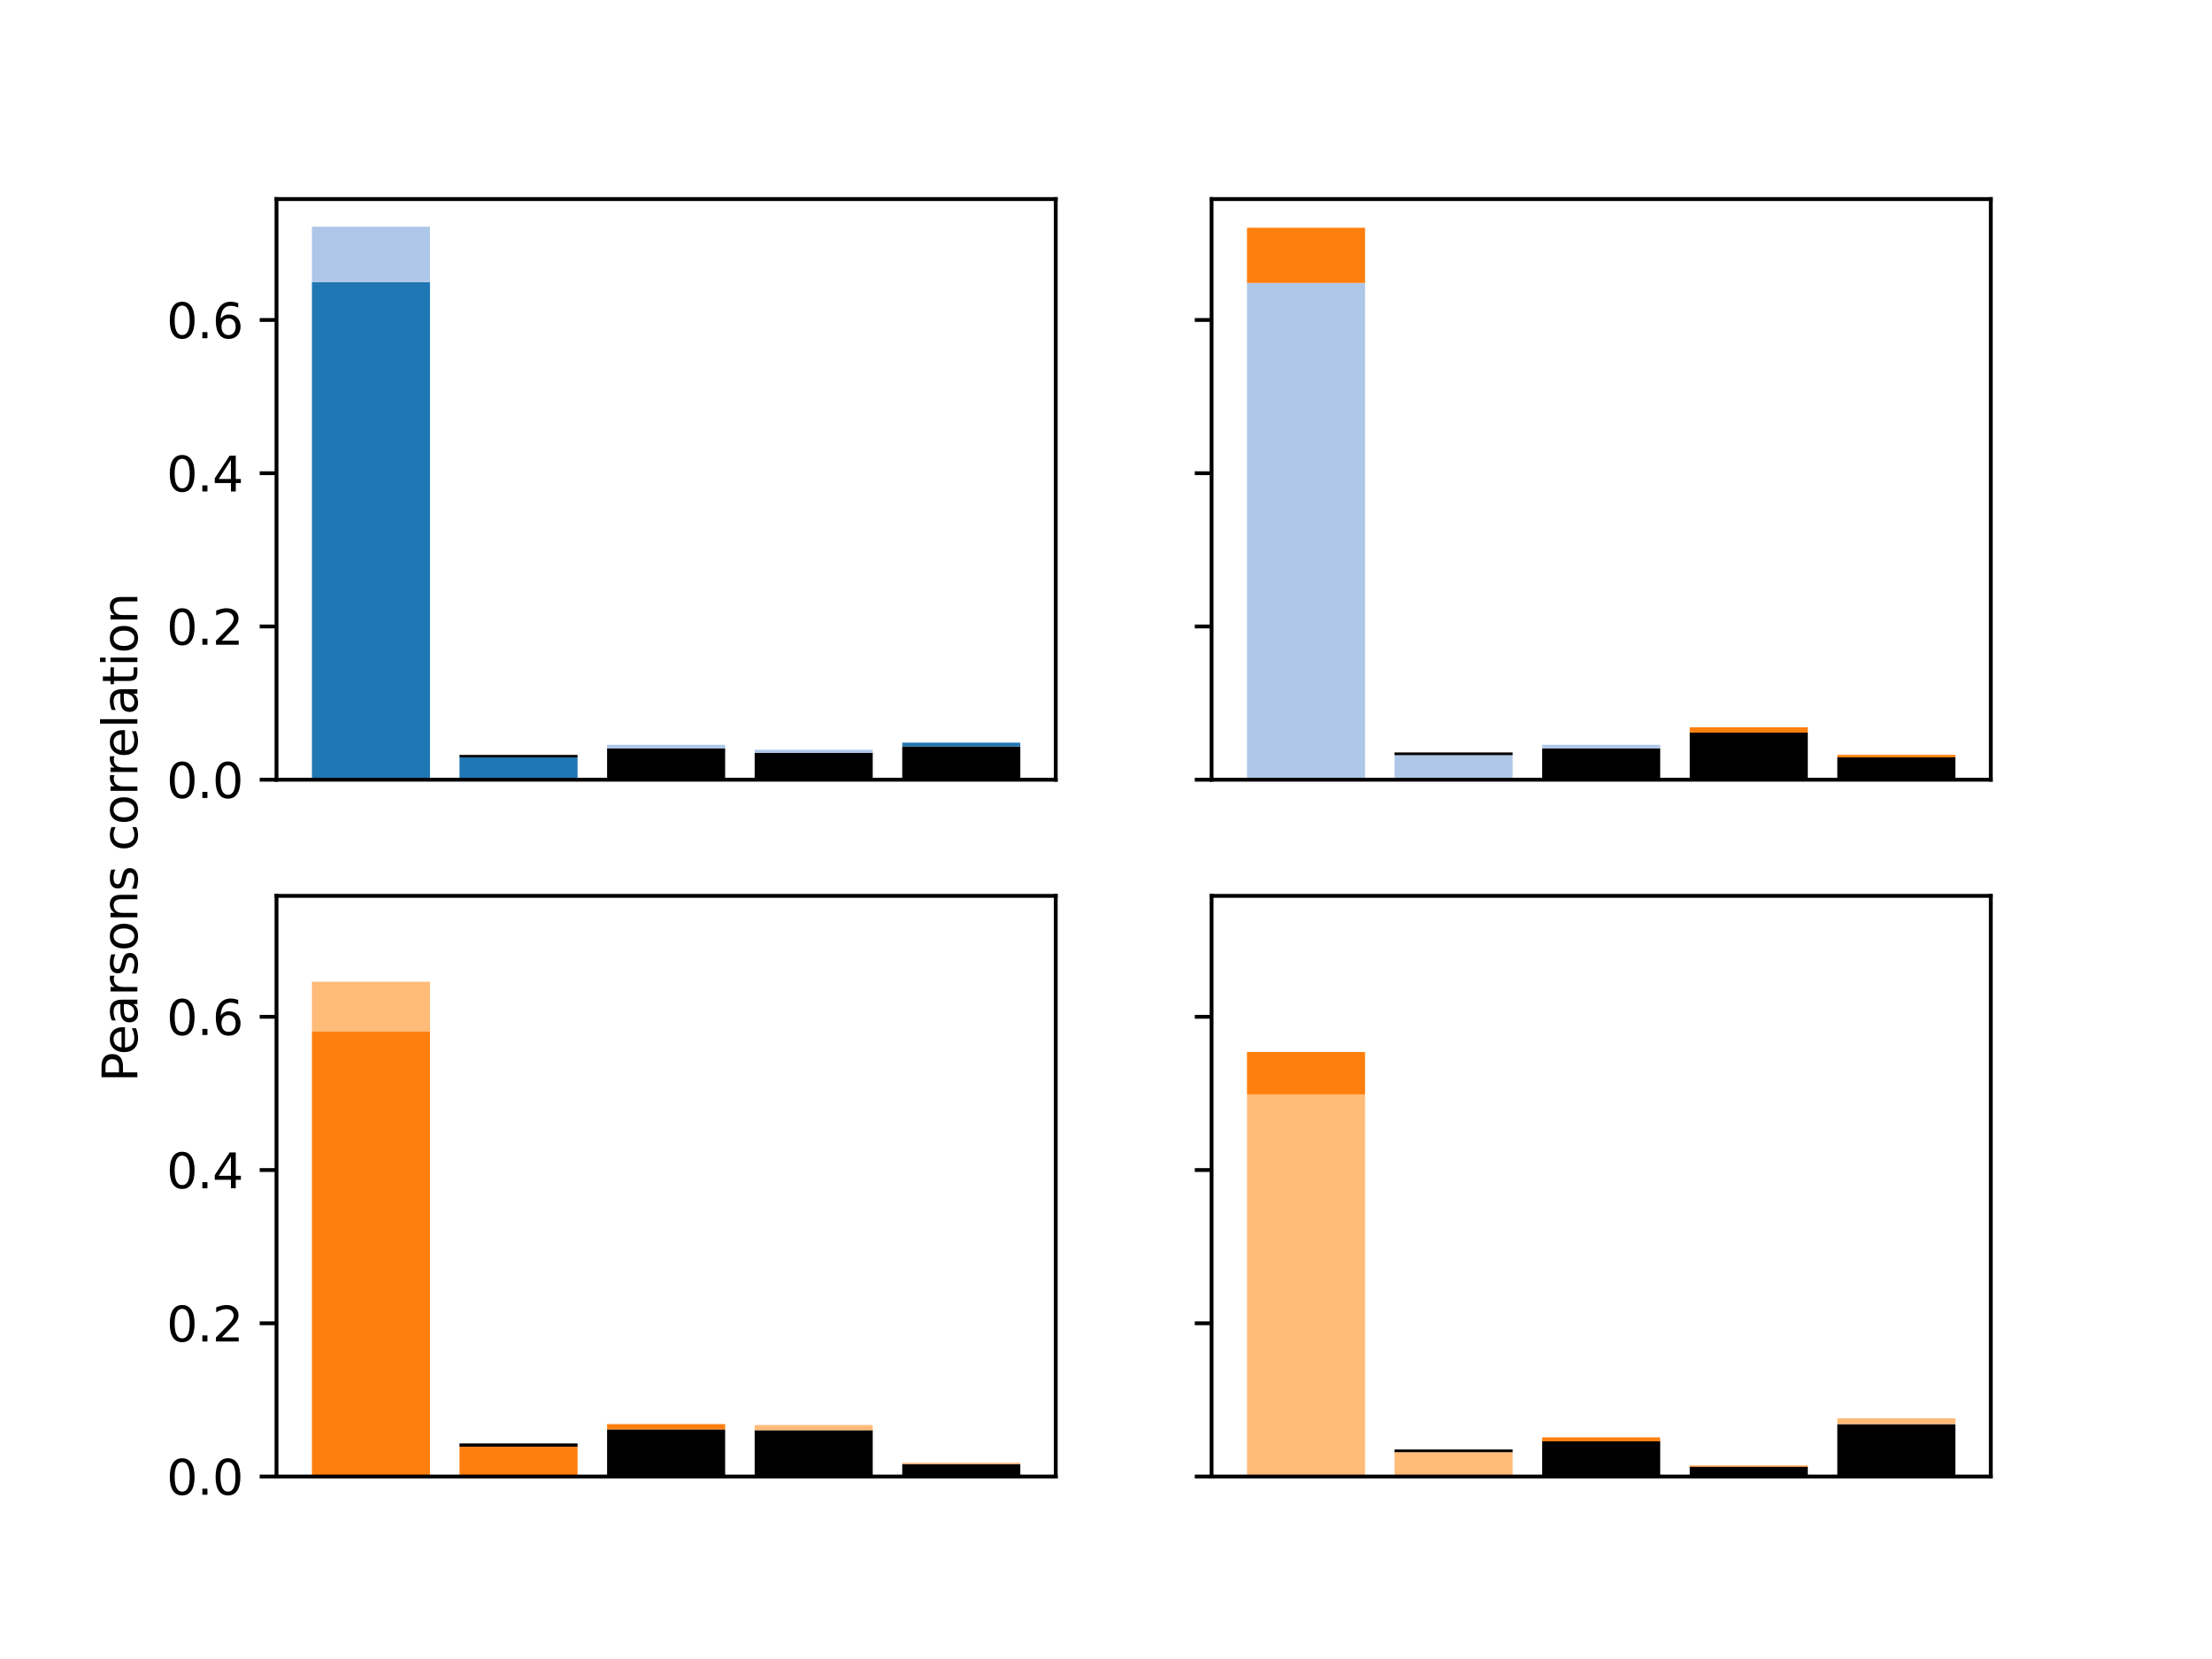 <?xml version="1.0" encoding="utf-8" standalone="no"?>
<!DOCTYPE svg PUBLIC "-//W3C//DTD SVG 1.1//EN"
  "http://www.w3.org/Graphics/SVG/1.1/DTD/svg11.dtd">
<svg height="345.6pt" version="1.1" viewBox="0 0 460.8 345.6" width="460.8pt" xmlns="http://www.w3.org/2000/svg" xmlns:xlink="http://www.w3.org/1999/xlink">
 <defs>
  <style type="text/css">*{stroke-linecap:butt;stroke-linejoin:round;}</style>
 </defs>
 <g id="figure_1">
  <g id="patch_1">
   <path d="M 0 345.6 
L 460.8 345.6 
L 460.8 0 
L 0 0 
z
" style="fill:#ffffff;"/>
  </g>
  <g id="axes_1">
   <g id="patch_2">
    <path d="M 57.6 162.432 
L 219.927 162.432 
L 219.927 41.472 
L 57.6 41.472 
z
" style="fill:#ffffff;"/>
   </g>
   <g id="patch_3">
    <path clip-path="url(#p833823dd97)" d="M 64.979 162.432 
L 89.574 162.432 
L 89.574 58.752 
L 64.979 58.752 
z
" style="fill:#1f77b4;"/>
   </g>
   <g id="patch_4">
    <path clip-path="url(#p833823dd97)" d="M 95.722 162.432 
L 120.317 162.432 
L 120.317 157.779 
L 95.722 157.779 
z
" style="fill:#1f77b4;"/>
   </g>
   <g id="patch_5">
    <path clip-path="url(#p833823dd97)" d="M 126.466 162.432 
L 151.061 162.432 
L 151.061 155.883 
L 126.466 155.883 
z
"/>
   </g>
   <g id="patch_6">
    <path clip-path="url(#p833823dd97)" d="M 157.21 162.432 
L 181.805 162.432 
L 181.805 156.813 
L 157.21 156.813 
z
"/>
   </g>
   <g id="patch_7">
    <path clip-path="url(#p833823dd97)" d="M 187.954 162.432 
L 212.549 162.432 
L 212.549 155.478 
L 187.954 155.478 
z
"/>
   </g>
   <g id="patch_8">
    <path clip-path="url(#p833823dd97)" d="M 64.979 58.752 
L 89.574 58.752 
L 89.574 47.232 
L 64.979 47.232 
z
" style="fill:#aec7e8;"/>
   </g>
   <g id="patch_9">
    <path clip-path="url(#p833823dd97)" d="M 95.722 157.779 
L 120.317 157.779 
L 120.317 157.262 
L 95.722 157.262 
z
"/>
   </g>
   <g id="patch_10">
    <path clip-path="url(#p833823dd97)" d="M 126.466 155.883 
L 151.061 155.883 
L 151.061 155.155 
L 126.466 155.155 
z
" style="fill:#aec7e8;"/>
   </g>
   <g id="patch_11">
    <path clip-path="url(#p833823dd97)" d="M 157.21 156.813 
L 181.805 156.813 
L 181.805 156.189 
L 157.21 156.189 
z
" style="fill:#aec7e8;"/>
   </g>
   <g id="patch_12">
    <path clip-path="url(#p833823dd97)" d="M 187.954 155.478 
L 212.549 155.478 
L 212.549 154.705 
L 187.954 154.705 
z
" style="fill:#1f77b4;"/>
   </g>
   <g id="matplotlib.axis_1"/>
   <g id="matplotlib.axis_2">
    <g id="ytick_1">
     <g id="line2d_1">
      <defs>
       <path d="M 0 0 
L -3.5 0 
" id="m75d380ff3d" style="stroke:#000000;stroke-width:0.8;"/>
      </defs>
      <g>
       <use style="stroke:#000000;stroke-width:0.8;" x="57.6" xlink:href="#m75d380ff3d" y="162.432"/>
      </g>
     </g>
     <g id="text_1">
      <!-- 0.0 -->
      <g transform="translate(34.697 166.231)scale(0.1 -0.1)">
       <defs>
        <path d="M 2034 4250 
Q 1547 4250 1301 3770 
Q 1056 3291 1056 2328 
Q 1056 1369 1301 889 
Q 1547 409 2034 409 
Q 2525 409 2770 889 
Q 3016 1369 3016 2328 
Q 3016 3291 2770 3770 
Q 2525 4250 2034 4250 
z
M 2034 4750 
Q 2819 4750 3233 4129 
Q 3647 3509 3647 2328 
Q 3647 1150 3233 529 
Q 2819 -91 2034 -91 
Q 1250 -91 836 529 
Q 422 1150 422 2328 
Q 422 3509 836 4129 
Q 1250 4750 2034 4750 
z
" id="DejaVuSans-30" transform="scale(0.016)"/>
        <path d="M 684 794 
L 1344 794 
L 1344 0 
L 684 0 
L 684 794 
z
" id="DejaVuSans-2e" transform="scale(0.016)"/>
       </defs>
       <use xlink:href="#DejaVuSans-30"/>
       <use x="63.623" xlink:href="#DejaVuSans-2e"/>
       <use x="95.41" xlink:href="#DejaVuSans-30"/>
      </g>
     </g>
    </g>
    <g id="ytick_2">
     <g id="line2d_2">
      <g>
       <use style="stroke:#000000;stroke-width:0.8;" x="57.6" xlink:href="#m75d380ff3d" y="130.508"/>
      </g>
     </g>
     <g id="text_2">
      <!-- 0.2 -->
      <g transform="translate(34.697 134.307)scale(0.1 -0.1)">
       <defs>
        <path d="M 1228 531 
L 3431 531 
L 3431 0 
L 469 0 
L 469 531 
Q 828 903 1448 1529 
Q 2069 2156 2228 2338 
Q 2531 2678 2651 2914 
Q 2772 3150 2772 3378 
Q 2772 3750 2511 3984 
Q 2250 4219 1831 4219 
Q 1534 4219 1204 4116 
Q 875 4013 500 3803 
L 500 4441 
Q 881 4594 1212 4672 
Q 1544 4750 1819 4750 
Q 2544 4750 2975 4387 
Q 3406 4025 3406 3419 
Q 3406 3131 3298 2873 
Q 3191 2616 2906 2266 
Q 2828 2175 2409 1742 
Q 1991 1309 1228 531 
z
" id="DejaVuSans-32" transform="scale(0.016)"/>
       </defs>
       <use xlink:href="#DejaVuSans-30"/>
       <use x="63.623" xlink:href="#DejaVuSans-2e"/>
       <use x="95.41" xlink:href="#DejaVuSans-32"/>
      </g>
     </g>
    </g>
    <g id="ytick_3">
     <g id="line2d_3">
      <g>
       <use style="stroke:#000000;stroke-width:0.8;" x="57.6" xlink:href="#m75d380ff3d" y="98.583"/>
      </g>
     </g>
     <g id="text_3">
      <!-- 0.4 -->
      <g transform="translate(34.697 102.382)scale(0.1 -0.1)">
       <defs>
        <path d="M 2419 4116 
L 825 1625 
L 2419 1625 
L 2419 4116 
z
M 2253 4666 
L 3047 4666 
L 3047 1625 
L 3713 1625 
L 3713 1100 
L 3047 1100 
L 3047 0 
L 2419 0 
L 2419 1100 
L 313 1100 
L 313 1709 
L 2253 4666 
z
" id="DejaVuSans-34" transform="scale(0.016)"/>
       </defs>
       <use xlink:href="#DejaVuSans-30"/>
       <use x="63.623" xlink:href="#DejaVuSans-2e"/>
       <use x="95.41" xlink:href="#DejaVuSans-34"/>
      </g>
     </g>
    </g>
    <g id="ytick_4">
     <g id="line2d_4">
      <g>
       <use style="stroke:#000000;stroke-width:0.8;" x="57.6" xlink:href="#m75d380ff3d" y="66.659"/>
      </g>
     </g>
     <g id="text_4">
      <!-- 0.6 -->
      <g transform="translate(34.697 70.458)scale(0.1 -0.1)">
       <defs>
        <path d="M 2113 2584 
Q 1688 2584 1439 2293 
Q 1191 2003 1191 1497 
Q 1191 994 1439 701 
Q 1688 409 2113 409 
Q 2538 409 2786 701 
Q 3034 994 3034 1497 
Q 3034 2003 2786 2293 
Q 2538 2584 2113 2584 
z
M 3366 4563 
L 3366 3988 
Q 3128 4100 2886 4159 
Q 2644 4219 2406 4219 
Q 1781 4219 1451 3797 
Q 1122 3375 1075 2522 
Q 1259 2794 1537 2939 
Q 1816 3084 2150 3084 
Q 2853 3084 3261 2657 
Q 3669 2231 3669 1497 
Q 3669 778 3244 343 
Q 2819 -91 2113 -91 
Q 1303 -91 875 529 
Q 447 1150 447 2328 
Q 447 3434 972 4092 
Q 1497 4750 2381 4750 
Q 2619 4750 2861 4703 
Q 3103 4656 3366 4563 
z
" id="DejaVuSans-36" transform="scale(0.016)"/>
       </defs>
       <use xlink:href="#DejaVuSans-30"/>
       <use x="63.623" xlink:href="#DejaVuSans-2e"/>
       <use x="95.41" xlink:href="#DejaVuSans-36"/>
      </g>
     </g>
    </g>
   </g>
   <g id="patch_13">
    <path d="M 57.6 162.432 
L 57.6 41.472 
" style="fill:none;stroke:#000000;stroke-linecap:square;stroke-linejoin:miter;stroke-width:0.8;"/>
   </g>
   <g id="patch_14">
    <path d="M 219.927 162.432 
L 219.927 41.472 
" style="fill:none;stroke:#000000;stroke-linecap:square;stroke-linejoin:miter;stroke-width:0.8;"/>
   </g>
   <g id="patch_15">
    <path d="M 57.6 162.432 
L 219.927 162.432 
" style="fill:none;stroke:#000000;stroke-linecap:square;stroke-linejoin:miter;stroke-width:0.8;"/>
   </g>
   <g id="patch_16">
    <path d="M 57.6 41.472 
L 219.927 41.472 
" style="fill:none;stroke:#000000;stroke-linecap:square;stroke-linejoin:miter;stroke-width:0.8;"/>
   </g>
  </g>
  <g id="axes_2">
   <g id="patch_17">
    <path d="M 252.393 162.432 
L 414.72 162.432 
L 414.72 41.472 
L 252.393 41.472 
z
" style="fill:#ffffff;"/>
   </g>
   <g id="patch_18">
    <path clip-path="url(#pee835224de)" d="M 259.771 162.432 
L 284.366 162.432 
L 284.366 58.943 
L 259.771 58.943 
z
" style="fill:#aec7e8;"/>
   </g>
   <g id="patch_19">
    <path clip-path="url(#pee835224de)" d="M 290.515 162.432 
L 315.11 162.432 
L 315.11 157.316 
L 290.515 157.316 
z
" style="fill:#aec7e8;"/>
   </g>
   <g id="patch_20">
    <path clip-path="url(#pee835224de)" d="M 321.259 162.432 
L 345.854 162.432 
L 345.854 155.883 
L 321.259 155.883 
z
"/>
   </g>
   <g id="patch_21">
    <path clip-path="url(#pee835224de)" d="M 352.003 162.432 
L 376.598 162.432 
L 376.598 152.605 
L 352.003 152.605 
z
"/>
   </g>
   <g id="patch_22">
    <path clip-path="url(#pee835224de)" d="M 382.746 162.432 
L 407.341 162.432 
L 407.341 157.77 
L 382.746 157.77 
z
"/>
   </g>
   <g id="patch_23">
    <path clip-path="url(#pee835224de)" d="M 259.771 58.943 
L 284.366 58.943 
L 284.366 47.444 
L 259.771 47.444 
z
" style="fill:#ff7f0e;"/>
   </g>
   <g id="patch_24">
    <path clip-path="url(#pee835224de)" d="M 290.515 157.316 
L 315.11 157.316 
L 315.11 156.747 
L 290.515 156.747 
z
"/>
   </g>
   <g id="patch_25">
    <path clip-path="url(#pee835224de)" d="M 321.259 155.883 
L 345.854 155.883 
L 345.854 155.155 
L 321.259 155.155 
z
" style="fill:#aec7e8;"/>
   </g>
   <g id="patch_26">
    <path clip-path="url(#pee835224de)" d="M 352.003 152.605 
L 376.598 152.605 
L 376.598 151.513 
L 352.003 151.513 
z
" style="fill:#ff7f0e;"/>
   </g>
   <g id="patch_27">
    <path clip-path="url(#pee835224de)" d="M 382.746 157.77 
L 407.341 157.77 
L 407.341 157.252 
L 382.746 157.252 
z
" style="fill:#ff7f0e;"/>
   </g>
   <g id="matplotlib.axis_3"/>
   <g id="matplotlib.axis_4">
    <g id="ytick_5">
     <g id="line2d_5">
      <g>
       <use style="stroke:#000000;stroke-width:0.8;" x="252.393" xlink:href="#m75d380ff3d" y="162.432"/>
      </g>
     </g>
    </g>
    <g id="ytick_6">
     <g id="line2d_6">
      <g>
       <use style="stroke:#000000;stroke-width:0.8;" x="252.393" xlink:href="#m75d380ff3d" y="130.508"/>
      </g>
     </g>
    </g>
    <g id="ytick_7">
     <g id="line2d_7">
      <g>
       <use style="stroke:#000000;stroke-width:0.8;" x="252.393" xlink:href="#m75d380ff3d" y="98.583"/>
      </g>
     </g>
    </g>
    <g id="ytick_8">
     <g id="line2d_8">
      <g>
       <use style="stroke:#000000;stroke-width:0.8;" x="252.393" xlink:href="#m75d380ff3d" y="66.659"/>
      </g>
     </g>
    </g>
   </g>
   <g id="patch_28">
    <path d="M 252.393 162.432 
L 252.393 41.472 
" style="fill:none;stroke:#000000;stroke-linecap:square;stroke-linejoin:miter;stroke-width:0.8;"/>
   </g>
   <g id="patch_29">
    <path d="M 414.72 162.432 
L 414.72 41.472 
" style="fill:none;stroke:#000000;stroke-linecap:square;stroke-linejoin:miter;stroke-width:0.8;"/>
   </g>
   <g id="patch_30">
    <path d="M 252.393 162.432 
L 414.72 162.432 
" style="fill:none;stroke:#000000;stroke-linecap:square;stroke-linejoin:miter;stroke-width:0.8;"/>
   </g>
   <g id="patch_31">
    <path d="M 252.393 41.472 
L 414.72 41.472 
" style="fill:none;stroke:#000000;stroke-linecap:square;stroke-linejoin:miter;stroke-width:0.8;"/>
   </g>
  </g>
  <g id="axes_3">
   <g id="patch_32">
    <path d="M 57.6 307.584 
L 219.927 307.584 
L 219.927 186.624 
L 57.6 186.624 
z
" style="fill:#ffffff;"/>
   </g>
   <g id="patch_33">
    <path clip-path="url(#pcba4950abe)" d="M 64.979 307.584 
L 89.574 307.584 
L 89.574 214.823 
L 64.979 214.823 
z
" style="fill:#ff7f0e;"/>
   </g>
   <g id="patch_34">
    <path clip-path="url(#pcba4950abe)" d="M 95.722 307.584 
L 120.317 307.584 
L 120.317 301.378 
L 95.722 301.378 
z
" style="fill:#ff7f0e;"/>
   </g>
   <g id="patch_35">
    <path clip-path="url(#pcba4950abe)" d="M 126.466 307.584 
L 151.061 307.584 
L 151.061 297.757 
L 126.466 297.757 
z
"/>
   </g>
   <g id="patch_36">
    <path clip-path="url(#pcba4950abe)" d="M 157.21 307.584 
L 181.805 307.584 
L 181.805 297.934 
L 157.21 297.934 
z
"/>
   </g>
   <g id="patch_37">
    <path clip-path="url(#pcba4950abe)" d="M 187.954 307.584 
L 212.549 307.584 
L 212.549 304.99 
L 187.954 304.99 
z
"/>
   </g>
   <g id="patch_38">
    <path clip-path="url(#pcba4950abe)" d="M 64.979 214.823 
L 89.574 214.823 
L 89.574 204.516 
L 64.979 204.516 
z
" style="fill:#ffbb78;"/>
   </g>
   <g id="patch_39">
    <path clip-path="url(#pcba4950abe)" d="M 95.722 301.378 
L 120.317 301.378 
L 120.317 300.689 
L 95.722 300.689 
z
"/>
   </g>
   <g id="patch_40">
    <path clip-path="url(#pcba4950abe)" d="M 126.466 297.757 
L 151.061 297.757 
L 151.061 296.665 
L 126.466 296.665 
z
" style="fill:#ff7f0e;"/>
   </g>
   <g id="patch_41">
    <path clip-path="url(#pcba4950abe)" d="M 157.21 297.934 
L 181.805 297.934 
L 181.805 296.862 
L 157.21 296.862 
z
" style="fill:#ffbb78;"/>
   </g>
   <g id="patch_42">
    <path clip-path="url(#pcba4950abe)" d="M 187.954 304.99 
L 212.549 304.99 
L 212.549 304.702 
L 187.954 304.702 
z
" style="fill:#ffbb78;"/>
   </g>
   <g id="matplotlib.axis_5"/>
   <g id="matplotlib.axis_6">
    <g id="ytick_9">
     <g id="line2d_9">
      <g>
       <use style="stroke:#000000;stroke-width:0.8;" x="57.6" xlink:href="#m75d380ff3d" y="307.584"/>
      </g>
     </g>
     <g id="text_5">
      <!-- 0.0 -->
      <g transform="translate(34.697 311.383)scale(0.1 -0.1)">
       <use xlink:href="#DejaVuSans-30"/>
       <use x="63.623" xlink:href="#DejaVuSans-2e"/>
       <use x="95.41" xlink:href="#DejaVuSans-30"/>
      </g>
     </g>
    </g>
    <g id="ytick_10">
     <g id="line2d_10">
      <g>
       <use style="stroke:#000000;stroke-width:0.8;" x="57.6" xlink:href="#m75d380ff3d" y="275.66"/>
      </g>
     </g>
     <g id="text_6">
      <!-- 0.2 -->
      <g transform="translate(34.697 279.459)scale(0.1 -0.1)">
       <use xlink:href="#DejaVuSans-30"/>
       <use x="63.623" xlink:href="#DejaVuSans-2e"/>
       <use x="95.41" xlink:href="#DejaVuSans-32"/>
      </g>
     </g>
    </g>
    <g id="ytick_11">
     <g id="line2d_11">
      <g>
       <use style="stroke:#000000;stroke-width:0.8;" x="57.6" xlink:href="#m75d380ff3d" y="243.735"/>
      </g>
     </g>
     <g id="text_7">
      <!-- 0.4 -->
      <g transform="translate(34.697 247.534)scale(0.1 -0.1)">
       <use xlink:href="#DejaVuSans-30"/>
       <use x="63.623" xlink:href="#DejaVuSans-2e"/>
       <use x="95.41" xlink:href="#DejaVuSans-34"/>
      </g>
     </g>
    </g>
    <g id="ytick_12">
     <g id="line2d_12">
      <g>
       <use style="stroke:#000000;stroke-width:0.8;" x="57.6" xlink:href="#m75d380ff3d" y="211.811"/>
      </g>
     </g>
     <g id="text_8">
      <!-- 0.6 -->
      <g transform="translate(34.697 215.61)scale(0.1 -0.1)">
       <use xlink:href="#DejaVuSans-30"/>
       <use x="63.623" xlink:href="#DejaVuSans-2e"/>
       <use x="95.41" xlink:href="#DejaVuSans-36"/>
      </g>
     </g>
    </g>
   </g>
   <g id="patch_43">
    <path d="M 57.6 307.584 
L 57.6 186.624 
" style="fill:none;stroke:#000000;stroke-linecap:square;stroke-linejoin:miter;stroke-width:0.8;"/>
   </g>
   <g id="patch_44">
    <path d="M 219.927 307.584 
L 219.927 186.624 
" style="fill:none;stroke:#000000;stroke-linecap:square;stroke-linejoin:miter;stroke-width:0.8;"/>
   </g>
   <g id="patch_45">
    <path d="M 57.6 307.584 
L 219.927 307.584 
" style="fill:none;stroke:#000000;stroke-linecap:square;stroke-linejoin:miter;stroke-width:0.8;"/>
   </g>
   <g id="patch_46">
    <path d="M 57.6 186.624 
L 219.927 186.624 
" style="fill:none;stroke:#000000;stroke-linecap:square;stroke-linejoin:miter;stroke-width:0.8;"/>
   </g>
  </g>
  <g id="axes_4">
   <g id="patch_47">
    <path d="M 252.393 307.584 
L 414.72 307.584 
L 414.72 186.624 
L 252.393 186.624 
z
" style="fill:#ffffff;"/>
   </g>
   <g id="patch_48">
    <path clip-path="url(#ped448c0f75)" d="M 259.771 307.584 
L 284.366 307.584 
L 284.366 227.983 
L 259.771 227.983 
z
" style="fill:#ffbb78;"/>
   </g>
   <g id="patch_49">
    <path clip-path="url(#ped448c0f75)" d="M 290.515 307.584 
L 315.11 307.584 
L 315.11 302.517 
L 290.515 302.517 
z
" style="fill:#ffbb78;"/>
   </g>
   <g id="patch_50">
    <path clip-path="url(#ped448c0f75)" d="M 321.259 307.584 
L 345.854 307.584 
L 345.854 300.247 
L 321.259 300.247 
z
"/>
   </g>
   <g id="patch_51">
    <path clip-path="url(#ped448c0f75)" d="M 352.003 307.584 
L 376.598 307.584 
L 376.598 305.546 
L 352.003 305.546 
z
"/>
   </g>
   <g id="patch_52">
    <path clip-path="url(#ped448c0f75)" d="M 382.746 307.584 
L 407.341 307.584 
L 407.341 296.671 
L 382.746 296.671 
z
"/>
   </g>
   <g id="patch_53">
    <path clip-path="url(#ped448c0f75)" d="M 259.771 227.983 
L 284.366 227.983 
L 284.366 219.139 
L 259.771 219.139 
z
" style="fill:#ff7f0e;"/>
   </g>
   <g id="patch_54">
    <path clip-path="url(#ped448c0f75)" d="M 290.515 302.517 
L 315.11 302.517 
L 315.11 301.954 
L 290.515 301.954 
z
"/>
   </g>
   <g id="patch_55">
    <path clip-path="url(#ped448c0f75)" d="M 321.259 300.247 
L 345.854 300.247 
L 345.854 299.432 
L 321.259 299.432 
z
" style="fill:#ff7f0e;"/>
   </g>
   <g id="patch_56">
    <path clip-path="url(#ped448c0f75)" d="M 352.003 305.546 
L 376.598 305.546 
L 376.598 305.319 
L 352.003 305.319 
z
" style="fill:#ff7f0e;"/>
   </g>
   <g id="patch_57">
    <path clip-path="url(#ped448c0f75)" d="M 382.746 296.671 
L 407.341 296.671 
L 407.341 295.459 
L 382.746 295.459 
z
" style="fill:#ffbb78;"/>
   </g>
   <g id="matplotlib.axis_7"/>
   <g id="matplotlib.axis_8">
    <g id="ytick_13">
     <g id="line2d_13">
      <g>
       <use style="stroke:#000000;stroke-width:0.8;" x="252.393" xlink:href="#m75d380ff3d" y="307.584"/>
      </g>
     </g>
    </g>
    <g id="ytick_14">
     <g id="line2d_14">
      <g>
       <use style="stroke:#000000;stroke-width:0.8;" x="252.393" xlink:href="#m75d380ff3d" y="275.66"/>
      </g>
     </g>
    </g>
    <g id="ytick_15">
     <g id="line2d_15">
      <g>
       <use style="stroke:#000000;stroke-width:0.8;" x="252.393" xlink:href="#m75d380ff3d" y="243.735"/>
      </g>
     </g>
    </g>
    <g id="ytick_16">
     <g id="line2d_16">
      <g>
       <use style="stroke:#000000;stroke-width:0.8;" x="252.393" xlink:href="#m75d380ff3d" y="211.811"/>
      </g>
     </g>
    </g>
   </g>
   <g id="patch_58">
    <path d="M 252.393 307.584 
L 252.393 186.624 
" style="fill:none;stroke:#000000;stroke-linecap:square;stroke-linejoin:miter;stroke-width:0.8;"/>
   </g>
   <g id="patch_59">
    <path d="M 414.72 307.584 
L 414.72 186.624 
" style="fill:none;stroke:#000000;stroke-linecap:square;stroke-linejoin:miter;stroke-width:0.8;"/>
   </g>
   <g id="patch_60">
    <path d="M 252.393 307.584 
L 414.72 307.584 
" style="fill:none;stroke:#000000;stroke-linecap:square;stroke-linejoin:miter;stroke-width:0.8;"/>
   </g>
   <g id="patch_61">
    <path d="M 252.393 186.624 
L 414.72 186.624 
" style="fill:none;stroke:#000000;stroke-linecap:square;stroke-linejoin:miter;stroke-width:0.8;"/>
   </g>
  </g>
  <g id="axes_5">
   <g id="matplotlib.axis_9">
    <g id="xtick_1">
     <g id="text_9">
      <!-- 0.0 -->
      <g style="opacity:0;" transform="translate(49.648 322.182)scale(0.1 -0.1)">
       <use xlink:href="#DejaVuSans-30"/>
       <use x="63.623" xlink:href="#DejaVuSans-2e"/>
       <use x="95.41" xlink:href="#DejaVuSans-30"/>
      </g>
     </g>
    </g>
    <g id="xtick_2">
     <g id="text_10">
      <!-- 0.2 -->
      <g style="opacity:0;" transform="translate(121.072 322.182)scale(0.1 -0.1)">
       <use xlink:href="#DejaVuSans-30"/>
       <use x="63.623" xlink:href="#DejaVuSans-2e"/>
       <use x="95.41" xlink:href="#DejaVuSans-32"/>
      </g>
     </g>
    </g>
    <g id="xtick_3">
     <g id="text_11">
      <!-- 0.4 -->
      <g style="opacity:0;" transform="translate(192.496 322.182)scale(0.1 -0.1)">
       <use xlink:href="#DejaVuSans-30"/>
       <use x="63.623" xlink:href="#DejaVuSans-2e"/>
       <use x="95.41" xlink:href="#DejaVuSans-34"/>
      </g>
     </g>
    </g>
    <g id="xtick_4">
     <g id="text_12">
      <!-- 0.6 -->
      <g style="opacity:0;" transform="translate(263.92 322.182)scale(0.1 -0.1)">
       <use xlink:href="#DejaVuSans-30"/>
       <use x="63.623" xlink:href="#DejaVuSans-2e"/>
       <use x="95.41" xlink:href="#DejaVuSans-36"/>
      </g>
     </g>
    </g>
    <g id="xtick_5">
     <g id="text_13">
      <!-- 0.8 -->
      <g style="opacity:0;" transform="translate(335.344 322.182)scale(0.1 -0.1)">
       <defs>
        <path d="M 2034 2216 
Q 1584 2216 1326 1975 
Q 1069 1734 1069 1313 
Q 1069 891 1326 650 
Q 1584 409 2034 409 
Q 2484 409 2743 651 
Q 3003 894 3003 1313 
Q 3003 1734 2745 1975 
Q 2488 2216 2034 2216 
z
M 1403 2484 
Q 997 2584 770 2862 
Q 544 3141 544 3541 
Q 544 4100 942 4425 
Q 1341 4750 2034 4750 
Q 2731 4750 3128 4425 
Q 3525 4100 3525 3541 
Q 3525 3141 3298 2862 
Q 3072 2584 2669 2484 
Q 3125 2378 3379 2068 
Q 3634 1759 3634 1313 
Q 3634 634 3220 271 
Q 2806 -91 2034 -91 
Q 1263 -91 848 271 
Q 434 634 434 1313 
Q 434 1759 690 2068 
Q 947 2378 1403 2484 
z
M 1172 3481 
Q 1172 3119 1398 2916 
Q 1625 2713 2034 2713 
Q 2441 2713 2670 2916 
Q 2900 3119 2900 3481 
Q 2900 3844 2670 4047 
Q 2441 4250 2034 4250 
Q 1625 4250 1398 4047 
Q 1172 3844 1172 3481 
z
" id="DejaVuSans-38" transform="scale(0.016)"/>
       </defs>
       <use xlink:href="#DejaVuSans-30"/>
       <use x="63.623" xlink:href="#DejaVuSans-2e"/>
       <use x="95.41" xlink:href="#DejaVuSans-38"/>
      </g>
     </g>
    </g>
    <g id="xtick_6">
     <g id="text_14">
      <!-- 1.0 -->
      <g style="opacity:0;" transform="translate(406.768 322.182)scale(0.1 -0.1)">
       <defs>
        <path d="M 794 531 
L 1825 531 
L 1825 4091 
L 703 3866 
L 703 4441 
L 1819 4666 
L 2450 4666 
L 2450 531 
L 3481 531 
L 3481 0 
L 794 0 
L 794 531 
z
" id="DejaVuSans-31" transform="scale(0.016)"/>
       </defs>
       <use xlink:href="#DejaVuSans-31"/>
       <use x="63.623" xlink:href="#DejaVuSans-2e"/>
       <use x="95.41" xlink:href="#DejaVuSans-30"/>
      </g>
     </g>
    </g>
   </g>
   <g id="matplotlib.axis_10">
    <g id="ytick_17">
     <g id="text_15">
      <!-- 0.0 -->
      <g style="opacity:0;" transform="translate(34.697 311.383)scale(0.1 -0.1)">
       <use xlink:href="#DejaVuSans-30"/>
       <use x="63.623" xlink:href="#DejaVuSans-2e"/>
       <use x="95.41" xlink:href="#DejaVuSans-30"/>
      </g>
     </g>
    </g>
    <g id="ytick_18">
     <g id="text_16">
      <!-- 0.2 -->
      <g style="opacity:0;" transform="translate(34.697 258.161)scale(0.1 -0.1)">
       <use xlink:href="#DejaVuSans-30"/>
       <use x="63.623" xlink:href="#DejaVuSans-2e"/>
       <use x="95.41" xlink:href="#DejaVuSans-32"/>
      </g>
     </g>
    </g>
    <g id="ytick_19">
     <g id="text_17">
      <!-- 0.4 -->
      <g style="opacity:0;" transform="translate(34.697 204.938)scale(0.1 -0.1)">
       <use xlink:href="#DejaVuSans-30"/>
       <use x="63.623" xlink:href="#DejaVuSans-2e"/>
       <use x="95.41" xlink:href="#DejaVuSans-34"/>
      </g>
     </g>
    </g>
    <g id="ytick_20">
     <g id="text_18">
      <!-- 0.6 -->
      <g style="opacity:0;" transform="translate(34.697 151.716)scale(0.1 -0.1)">
       <use xlink:href="#DejaVuSans-30"/>
       <use x="63.623" xlink:href="#DejaVuSans-2e"/>
       <use x="95.41" xlink:href="#DejaVuSans-36"/>
      </g>
     </g>
    </g>
    <g id="ytick_21">
     <g id="text_19">
      <!-- 0.8 -->
      <g style="opacity:0;" transform="translate(34.697 98.494)scale(0.1 -0.1)">
       <use xlink:href="#DejaVuSans-30"/>
       <use x="63.623" xlink:href="#DejaVuSans-2e"/>
       <use x="95.41" xlink:href="#DejaVuSans-38"/>
      </g>
     </g>
    </g>
    <g id="ytick_22">
     <g id="text_20">
      <!-- 1.0 -->
      <g style="opacity:0;" transform="translate(34.697 45.271)scale(0.1 -0.1)">
       <use xlink:href="#DejaVuSans-31"/>
       <use x="63.623" xlink:href="#DejaVuSans-2e"/>
       <use x="95.41" xlink:href="#DejaVuSans-30"/>
      </g>
     </g>
    </g>
    <g id="text_21">
     <!-- Pearsons correlation -->
     <g transform="translate(28.617 225.411)rotate(-90)scale(0.1 -0.1)">
      <defs>
       <path d="M 1259 4147 
L 1259 2394 
L 2053 2394 
Q 2494 2394 2734 2622 
Q 2975 2850 2975 3272 
Q 2975 3691 2734 3919 
Q 2494 4147 2053 4147 
L 1259 4147 
z
M 628 4666 
L 2053 4666 
Q 2838 4666 3239 4311 
Q 3641 3956 3641 3272 
Q 3641 2581 3239 2228 
Q 2838 1875 2053 1875 
L 1259 1875 
L 1259 0 
L 628 0 
L 628 4666 
z
" id="DejaVuSans-50" transform="scale(0.016)"/>
       <path d="M 3597 1894 
L 3597 1613 
L 953 1613 
Q 991 1019 1311 708 
Q 1631 397 2203 397 
Q 2534 397 2845 478 
Q 3156 559 3463 722 
L 3463 178 
Q 3153 47 2828 -22 
Q 2503 -91 2169 -91 
Q 1331 -91 842 396 
Q 353 884 353 1716 
Q 353 2575 817 3079 
Q 1281 3584 2069 3584 
Q 2775 3584 3186 3129 
Q 3597 2675 3597 1894 
z
M 3022 2063 
Q 3016 2534 2758 2815 
Q 2500 3097 2075 3097 
Q 1594 3097 1305 2825 
Q 1016 2553 972 2059 
L 3022 2063 
z
" id="DejaVuSans-65" transform="scale(0.016)"/>
       <path d="M 2194 1759 
Q 1497 1759 1228 1600 
Q 959 1441 959 1056 
Q 959 750 1161 570 
Q 1363 391 1709 391 
Q 2188 391 2477 730 
Q 2766 1069 2766 1631 
L 2766 1759 
L 2194 1759 
z
M 3341 1997 
L 3341 0 
L 2766 0 
L 2766 531 
Q 2569 213 2275 61 
Q 1981 -91 1556 -91 
Q 1019 -91 701 211 
Q 384 513 384 1019 
Q 384 1609 779 1909 
Q 1175 2209 1959 2209 
L 2766 2209 
L 2766 2266 
Q 2766 2663 2505 2880 
Q 2244 3097 1772 3097 
Q 1472 3097 1187 3025 
Q 903 2953 641 2809 
L 641 3341 
Q 956 3463 1253 3523 
Q 1550 3584 1831 3584 
Q 2591 3584 2966 3190 
Q 3341 2797 3341 1997 
z
" id="DejaVuSans-61" transform="scale(0.016)"/>
       <path d="M 2631 2963 
Q 2534 3019 2420 3045 
Q 2306 3072 2169 3072 
Q 1681 3072 1420 2755 
Q 1159 2438 1159 1844 
L 1159 0 
L 581 0 
L 581 3500 
L 1159 3500 
L 1159 2956 
Q 1341 3275 1631 3429 
Q 1922 3584 2338 3584 
Q 2397 3584 2469 3576 
Q 2541 3569 2628 3553 
L 2631 2963 
z
" id="DejaVuSans-72" transform="scale(0.016)"/>
       <path d="M 2834 3397 
L 2834 2853 
Q 2591 2978 2328 3040 
Q 2066 3103 1784 3103 
Q 1356 3103 1142 2972 
Q 928 2841 928 2578 
Q 928 2378 1081 2264 
Q 1234 2150 1697 2047 
L 1894 2003 
Q 2506 1872 2764 1633 
Q 3022 1394 3022 966 
Q 3022 478 2636 193 
Q 2250 -91 1575 -91 
Q 1294 -91 989 -36 
Q 684 19 347 128 
L 347 722 
Q 666 556 975 473 
Q 1284 391 1588 391 
Q 1994 391 2212 530 
Q 2431 669 2431 922 
Q 2431 1156 2273 1281 
Q 2116 1406 1581 1522 
L 1381 1569 
Q 847 1681 609 1914 
Q 372 2147 372 2553 
Q 372 3047 722 3315 
Q 1072 3584 1716 3584 
Q 2034 3584 2315 3537 
Q 2597 3491 2834 3397 
z
" id="DejaVuSans-73" transform="scale(0.016)"/>
       <path d="M 1959 3097 
Q 1497 3097 1228 2736 
Q 959 2375 959 1747 
Q 959 1119 1226 758 
Q 1494 397 1959 397 
Q 2419 397 2687 759 
Q 2956 1122 2956 1747 
Q 2956 2369 2687 2733 
Q 2419 3097 1959 3097 
z
M 1959 3584 
Q 2709 3584 3137 3096 
Q 3566 2609 3566 1747 
Q 3566 888 3137 398 
Q 2709 -91 1959 -91 
Q 1206 -91 779 398 
Q 353 888 353 1747 
Q 353 2609 779 3096 
Q 1206 3584 1959 3584 
z
" id="DejaVuSans-6f" transform="scale(0.016)"/>
       <path d="M 3513 2113 
L 3513 0 
L 2938 0 
L 2938 2094 
Q 2938 2591 2744 2837 
Q 2550 3084 2163 3084 
Q 1697 3084 1428 2787 
Q 1159 2491 1159 1978 
L 1159 0 
L 581 0 
L 581 3500 
L 1159 3500 
L 1159 2956 
Q 1366 3272 1645 3428 
Q 1925 3584 2291 3584 
Q 2894 3584 3203 3211 
Q 3513 2838 3513 2113 
z
" id="DejaVuSans-6e" transform="scale(0.016)"/>
       <path id="DejaVuSans-20" transform="scale(0.016)"/>
       <path d="M 3122 3366 
L 3122 2828 
Q 2878 2963 2633 3030 
Q 2388 3097 2138 3097 
Q 1578 3097 1268 2742 
Q 959 2388 959 1747 
Q 959 1106 1268 751 
Q 1578 397 2138 397 
Q 2388 397 2633 464 
Q 2878 531 3122 666 
L 3122 134 
Q 2881 22 2623 -34 
Q 2366 -91 2075 -91 
Q 1284 -91 818 406 
Q 353 903 353 1747 
Q 353 2603 823 3093 
Q 1294 3584 2113 3584 
Q 2378 3584 2631 3529 
Q 2884 3475 3122 3366 
z
" id="DejaVuSans-63" transform="scale(0.016)"/>
       <path d="M 603 4863 
L 1178 4863 
L 1178 0 
L 603 0 
L 603 4863 
z
" id="DejaVuSans-6c" transform="scale(0.016)"/>
       <path d="M 1172 4494 
L 1172 3500 
L 2356 3500 
L 2356 3053 
L 1172 3053 
L 1172 1153 
Q 1172 725 1289 603 
Q 1406 481 1766 481 
L 2356 481 
L 2356 0 
L 1766 0 
Q 1100 0 847 248 
Q 594 497 594 1153 
L 594 3053 
L 172 3053 
L 172 3500 
L 594 3500 
L 594 4494 
L 1172 4494 
z
" id="DejaVuSans-74" transform="scale(0.016)"/>
       <path d="M 603 3500 
L 1178 3500 
L 1178 0 
L 603 0 
L 603 3500 
z
M 603 4863 
L 1178 4863 
L 1178 4134 
L 603 4134 
L 603 4863 
z
" id="DejaVuSans-69" transform="scale(0.016)"/>
      </defs>
      <use xlink:href="#DejaVuSans-50"/>
      <use x="56.678" xlink:href="#DejaVuSans-65"/>
      <use x="118.201" xlink:href="#DejaVuSans-61"/>
      <use x="179.48" xlink:href="#DejaVuSans-72"/>
      <use x="220.594" xlink:href="#DejaVuSans-73"/>
      <use x="272.693" xlink:href="#DejaVuSans-6f"/>
      <use x="333.875" xlink:href="#DejaVuSans-6e"/>
      <use x="397.254" xlink:href="#DejaVuSans-73"/>
      <use x="449.354" xlink:href="#DejaVuSans-20"/>
      <use x="481.141" xlink:href="#DejaVuSans-63"/>
      <use x="536.121" xlink:href="#DejaVuSans-6f"/>
      <use x="597.303" xlink:href="#DejaVuSans-72"/>
      <use x="636.666" xlink:href="#DejaVuSans-72"/>
      <use x="675.529" xlink:href="#DejaVuSans-65"/>
      <use x="737.053" xlink:href="#DejaVuSans-6c"/>
      <use x="764.836" xlink:href="#DejaVuSans-61"/>
      <use x="826.115" xlink:href="#DejaVuSans-74"/>
      <use x="865.324" xlink:href="#DejaVuSans-69"/>
      <use x="893.107" xlink:href="#DejaVuSans-6f"/>
      <use x="954.289" xlink:href="#DejaVuSans-6e"/>
     </g>
    </g>
   </g>
  </g>
  <g id="legend_1">
   <g id="patch_62">
    <path d="M 592.645 117.951 
L 640.12 117.951 
Q 642.12 117.951 642.12 115.951 
L 642.12 43.56 
Q 642.12 41.56 640.12 41.56 
L 592.645 41.56 
Q 590.645 41.56 590.645 43.56 
L 590.645 115.951 
Q 590.645 117.951 592.645 117.951 
z
" style="fill:#4c4c4c;opacity:0.5;stroke:#4c4c4c;stroke-linejoin:miter;"/>
   </g>
   <g id="patch_63">
    <path d="M 590.645 115.951 
L 638.12 115.951 
Q 640.12 115.951 640.12 113.951 
L 640.12 41.56 
Q 640.12 39.56 638.12 39.56 
L 590.645 39.56 
Q 588.645 39.56 588.645 41.56 
L 588.645 113.951 
Q 588.645 115.951 590.645 115.951 
z
" style="fill:#ffffff;stroke:#cccccc;stroke-linejoin:miter;"/>
   </g>
   <g id="patch_64">
    <path d="M 592.645 51.158 
L 612.645 51.158 
L 612.645 44.158 
L 592.645 44.158 
z
" style="stroke:#000000;stroke-linejoin:miter;"/>
   </g>
   <g id="text_22">
    <!-- big -->
    <g transform="translate(620.645 51.158)scale(0.1 -0.1)">
     <defs>
      <path d="M 3116 1747 
Q 3116 2381 2855 2742 
Q 2594 3103 2138 3103 
Q 1681 3103 1420 2742 
Q 1159 2381 1159 1747 
Q 1159 1113 1420 752 
Q 1681 391 2138 391 
Q 2594 391 2855 752 
Q 3116 1113 3116 1747 
z
M 1159 2969 
Q 1341 3281 1617 3432 
Q 1894 3584 2278 3584 
Q 2916 3584 3314 3078 
Q 3713 2572 3713 1747 
Q 3713 922 3314 415 
Q 2916 -91 2278 -91 
Q 1894 -91 1617 61 
Q 1341 213 1159 525 
L 1159 0 
L 581 0 
L 581 4863 
L 1159 4863 
L 1159 2969 
z
" id="DejaVuSans-62" transform="scale(0.016)"/>
      <path d="M 2906 1791 
Q 2906 2416 2648 2759 
Q 2391 3103 1925 3103 
Q 1463 3103 1205 2759 
Q 947 2416 947 1791 
Q 947 1169 1205 825 
Q 1463 481 1925 481 
Q 2391 481 2648 825 
Q 2906 1169 2906 1791 
z
M 3481 434 
Q 3481 -459 3084 -895 
Q 2688 -1331 1869 -1331 
Q 1566 -1331 1297 -1286 
Q 1028 -1241 775 -1147 
L 775 -588 
Q 1028 -725 1275 -790 
Q 1522 -856 1778 -856 
Q 2344 -856 2625 -561 
Q 2906 -266 2906 331 
L 2906 616 
Q 2728 306 2450 153 
Q 2172 0 1784 0 
Q 1141 0 747 490 
Q 353 981 353 1791 
Q 353 2603 747 3093 
Q 1141 3584 1784 3584 
Q 2172 3584 2450 3431 
Q 2728 3278 2906 2969 
L 2906 3500 
L 3481 3500 
L 3481 434 
z
" id="DejaVuSans-67" transform="scale(0.016)"/>
     </defs>
     <use xlink:href="#DejaVuSans-62"/>
     <use x="63.477" xlink:href="#DejaVuSans-69"/>
     <use x="91.26" xlink:href="#DejaVuSans-67"/>
    </g>
   </g>
   <g id="patch_65">
    <path d="M 592.645 65.837 
L 612.645 65.837 
L 612.645 58.837 
L 592.645 58.837 
z
" style="fill:#1f77b4;stroke:#1f77b4;stroke-linejoin:miter;"/>
   </g>
   <g id="text_23">
    <!-- 4 -->
    <g transform="translate(620.645 65.837)scale(0.1 -0.1)">
     <use xlink:href="#DejaVuSans-34"/>
    </g>
   </g>
   <g id="patch_66">
    <path d="M 592.645 80.515 
L 612.645 80.515 
L 612.645 73.515 
L 592.645 73.515 
z
" style="fill:#aec7e8;stroke:#aec7e8;stroke-linejoin:miter;"/>
   </g>
   <g id="text_24">
    <!-- 1 -->
    <g transform="translate(620.645 80.515)scale(0.1 -0.1)">
     <use xlink:href="#DejaVuSans-31"/>
    </g>
   </g>
   <g id="patch_67">
    <path d="M 592.645 95.193 
L 612.645 95.193 
L 612.645 88.193 
L 592.645 88.193 
z
" style="fill:#ff7f0e;stroke:#ff7f0e;stroke-linejoin:miter;"/>
   </g>
   <g id="text_25">
    <!-- 2 -->
    <g transform="translate(620.645 95.193)scale(0.1 -0.1)">
     <use xlink:href="#DejaVuSans-32"/>
    </g>
   </g>
   <g id="patch_68">
    <path d="M 592.645 109.871 
L 612.645 109.871 
L 612.645 102.871 
L 592.645 102.871 
z
" style="fill:#ffbb78;stroke:#ffbb78;stroke-linejoin:miter;"/>
   </g>
   <g id="text_26">
    <!-- 3 -->
    <g transform="translate(620.645 109.871)scale(0.1 -0.1)">
     <defs>
      <path d="M 2597 2516 
Q 3050 2419 3304 2112 
Q 3559 1806 3559 1356 
Q 3559 666 3084 287 
Q 2609 -91 1734 -91 
Q 1441 -91 1130 -33 
Q 819 25 488 141 
L 488 750 
Q 750 597 1062 519 
Q 1375 441 1716 441 
Q 2309 441 2620 675 
Q 2931 909 2931 1356 
Q 2931 1769 2642 2001 
Q 2353 2234 1838 2234 
L 1294 2234 
L 1294 2753 
L 1863 2753 
Q 2328 2753 2575 2939 
Q 2822 3125 2822 3475 
Q 2822 3834 2567 4026 
Q 2313 4219 1838 4219 
Q 1578 4219 1281 4162 
Q 984 4106 628 3988 
L 628 4550 
Q 988 4650 1302 4700 
Q 1616 4750 1894 4750 
Q 2613 4750 3031 4423 
Q 3450 4097 3450 3541 
Q 3450 3153 3228 2886 
Q 3006 2619 2597 2516 
z
" id="DejaVuSans-33" transform="scale(0.016)"/>
     </defs>
     <use xlink:href="#DejaVuSans-33"/>
    </g>
   </g>
  </g>
 </g>
 <defs>
  <clipPath id="p833823dd97">
   <rect height="120.96" width="162.327" x="57.6" y="41.472"/>
  </clipPath>
  <clipPath id="pee835224de">
   <rect height="120.96" width="162.327" x="252.393" y="41.472"/>
  </clipPath>
  <clipPath id="pcba4950abe">
   <rect height="120.96" width="162.327" x="57.6" y="186.624"/>
  </clipPath>
  <clipPath id="ped448c0f75">
   <rect height="120.96" width="162.327" x="252.393" y="186.624"/>
  </clipPath>
 </defs>
</svg>

